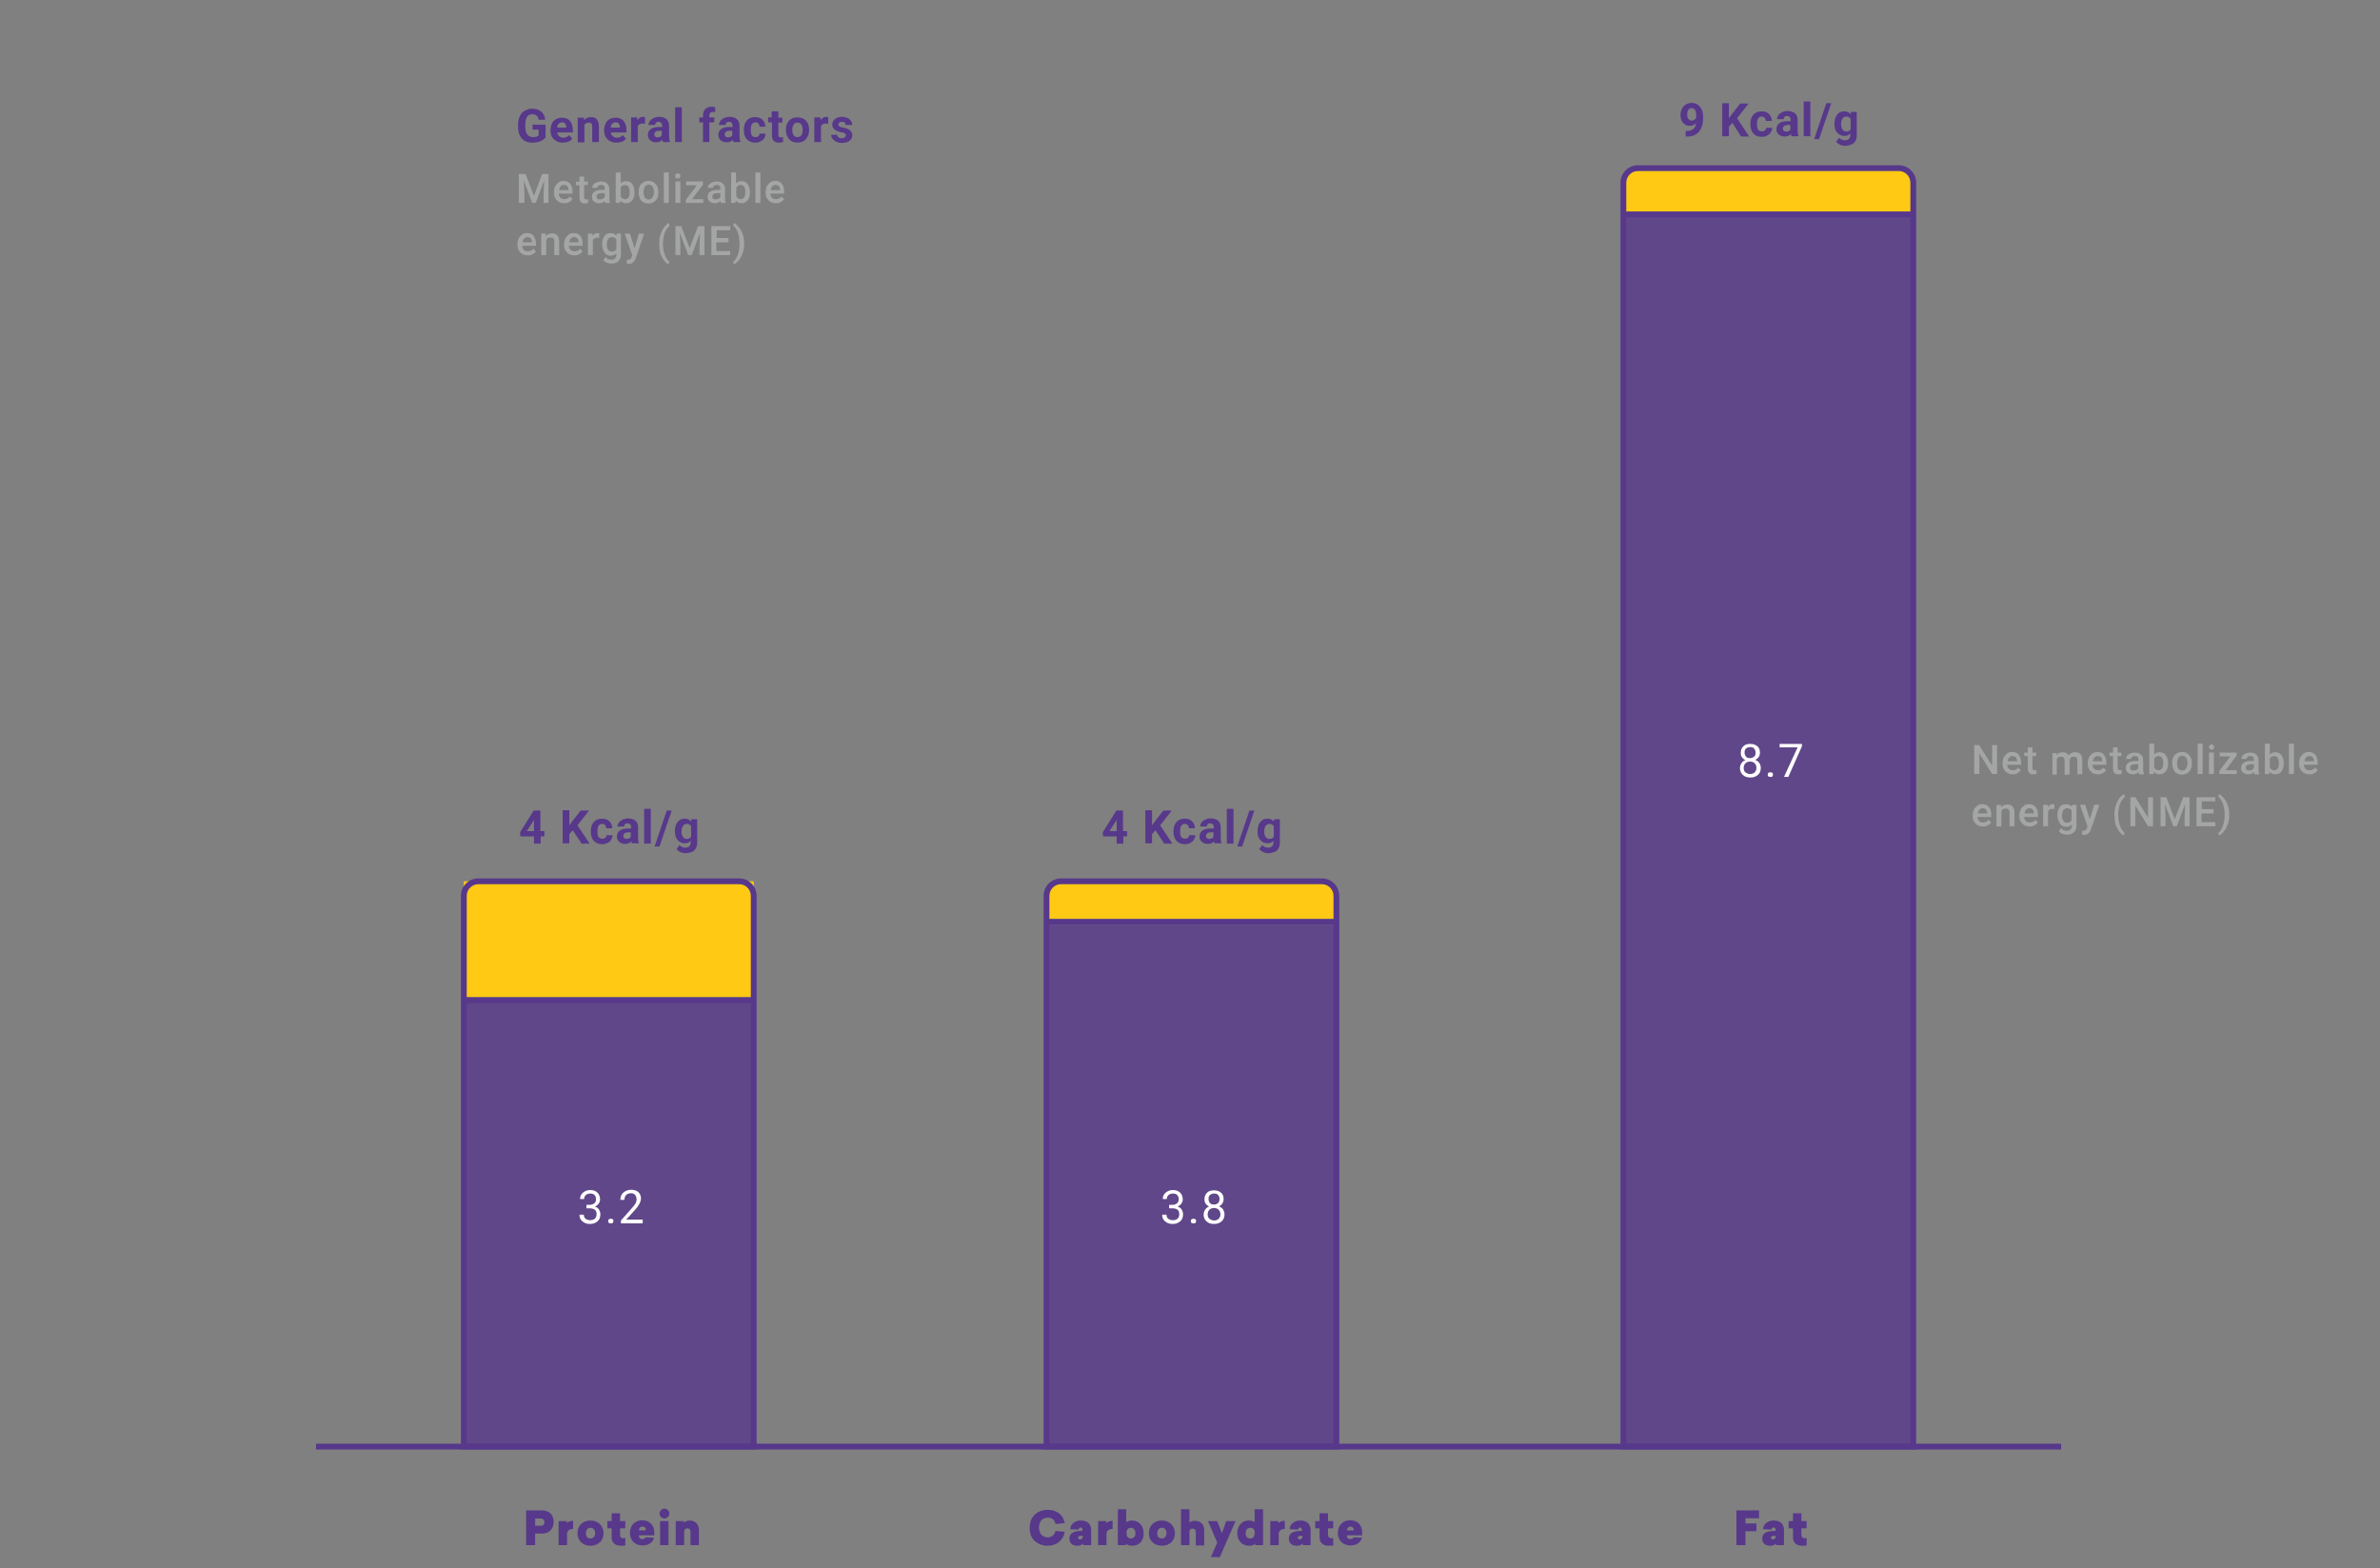 <?xml version="1.0" encoding="utf-8"?>
<!-- Generator: Adobe Illustrator 21.0.2, SVG Export Plug-In . SVG Version: 6.00 Build 0)  -->
<svg version="1.1" id="Layer_1" xmlns="http://www.w3.org/2000/svg" xmlns:xlink="http://www.w3.org/1999/xlink" x="0px" y="0px"
	 viewBox="0 0 821 541" style="enable-background:new 0 0 821 541;" xml:space="preserve">
<rect x="0" y="0" width="821" height="541" fill="#808080" stroke="none"/>
<style type="text/css">
	.st0{opacity:0.8;}
	.st1{fill:#57388B;}
	.st2{fill:#FFC914;}
	.st3{fill:#A4A5A5;}
	.st4{fill:#FFFFFF;}
</style>
<g id="Rectangle" class="st0">
	<rect x="160" y="344" class="st1" width="100" height="155"/>
</g>
<g id="Rectangle-Copy-3" class="st0">
	<rect x="361" y="319" class="st1" width="100" height="180"/>
</g>
<g id="Rectangle-Copy-2" class="st0">
	<rect x="560" y="73" class="st1" width="100" height="426"/>
</g>
<g id="Rectangle_1_">
	<rect x="160" y="304" class="st2" width="100" height="40"/>
</g>
<g id="Rectangle-Copy-5">
	<path class="st2" d="M361,309c0-2.8,2.2-5,5-5h90c2.8,0,5,2.2,5,5v8h-31h-69V309z"/>
</g>
<g id="path-1_1_">
	<path class="st1" d="M261,500H159V309c0-3.3,2.7-6,6-6h90c3.3,0,6,2.7,6,6V500z M161,498h98V309c0-2.2-1.8-4-4-4h-90
		c-2.2,0-4,1.8-4,4V498z"/>
</g>
<g id="path-3_1_">
	<path class="st1" d="M462,500H360V309c0-3.3,2.7-6,6-6h90c3.3,0,6,2.7,6,6V500z M362,498h98V309c0-2.2-1.8-4-4-4h-90
		c-2.2,0-4,1.8-4,4V498z"/>
</g>
<g id="Rectangle-Copy-6">
	<path class="st2" d="M565.1,58h89.9c2.8,0,5.1,2.3,5.1,5.1V73H560v-9.9C560,60.3,562.3,58,565.1,58z"/>
</g>
<g id="path-5_1_">
	<path class="st1" d="M661,500H559V63c0-3.3,2.7-6,6-6h90c3.3,0,6,2.7,6,6V500z M561,498h98V63c0-2.2-1.8-4-4-4h-90
		c-2.2,0-4,1.8-4,4V498z"/>
</g>
<g id="Line">
	<rect x="109" y="498" class="st1" width="602" height="2"/>
</g>
<g>
	<g>
		<path class="st1" d="M387.5,286.7h1.3v1.8h-1.3v2.5h-2.3v-2.5h-4.7l-0.1-1.4l4.7-7.5h2.3V286.7z M382.7,286.7h2.5v-4l-0.1,0.3
			L382.7,286.7z"/>
	</g>
	<g>
		<path class="st1" d="M398.6,286.4l-1.2,1.3v3.2h-2.3v-11.4h2.3v5.2l1-1.4l2.9-3.7h2.9l-4,5.1l4.2,6.3h-2.8L398.6,286.4z"/>
	</g>
	<g>
		<path class="st1" d="M408.8,289.3c0.4,0,0.8-0.1,1-0.3c0.3-0.2,0.4-0.5,0.4-0.9h2.1c0,0.6-0.2,1.1-0.5,1.6
			c-0.3,0.5-0.7,0.8-1.3,1.1c-0.5,0.3-1.1,0.4-1.8,0.4c-1.2,0-2.2-0.4-2.9-1.2c-0.7-0.8-1-1.8-1-3.2v-0.1c0-1.3,0.3-2.3,1-3.1
			c0.7-0.8,1.6-1.2,2.9-1.2c1.1,0,1.9,0.3,2.5,0.9c0.6,0.6,1,1.4,1,2.4h-2.1c0-0.4-0.1-0.8-0.4-1.1c-0.3-0.3-0.6-0.4-1-0.4
			c-0.5,0-0.9,0.2-1.2,0.6c-0.3,0.4-0.4,1-0.4,1.9v0.2c0,0.9,0.1,1.5,0.4,1.9S408.3,289.3,408.8,289.3z"/>
	</g>
	<g>
		<path class="st1" d="M419,291c-0.1-0.2-0.2-0.5-0.2-0.8c-0.5,0.6-1.3,0.9-2.1,0.9c-0.8,0-1.5-0.2-2.1-0.7s-0.8-1.1-0.8-1.8
			c0-0.9,0.3-1.6,1-2.1s1.6-0.7,2.9-0.7h1v-0.5c0-0.4-0.1-0.7-0.3-0.9s-0.5-0.4-0.9-0.4c-0.4,0-0.7,0.1-0.9,0.3s-0.3,0.4-0.3,0.8
			h-2.3c0-0.5,0.2-0.9,0.5-1.4s0.7-0.7,1.3-1s1.2-0.4,1.9-0.4c1,0,1.9,0.3,2.5,0.8s0.9,1.3,0.9,2.2v3.7c0,0.8,0.1,1.4,0.3,1.8v0.1
			H419z M417.1,289.4c0.3,0,0.6-0.1,0.9-0.2s0.5-0.3,0.6-0.6v-1.5h-0.8c-1.1,0-1.7,0.4-1.8,1.2l0,0.1c0,0.3,0.1,0.5,0.3,0.7
			S416.8,289.4,417.1,289.4z"/>
	</g>
	<g>
		<path class="st1" d="M425.5,291h-2.3v-12h2.3V291z"/>
	</g>
	<g>
		<path class="st1" d="M428.5,292h-1.7l4.2-12.4h1.7L428.5,292z"/>
	</g>
	<g>
		<path class="st1" d="M433.8,286.7c0-1.3,0.3-2.3,0.9-3.1s1.4-1.2,2.5-1.2c0.9,0,1.6,0.3,2.2,1l0.1-0.8h2v8.2
			c0,0.7-0.2,1.4-0.5,1.9s-0.8,1-1.4,1.2s-1.3,0.4-2.1,0.4c-0.6,0-1.2-0.1-1.8-0.4s-1-0.6-1.3-1l1-1.4c0.6,0.6,1.2,0.9,2,0.9
			c0.6,0,1.1-0.2,1.4-0.5s0.5-0.8,0.5-1.4v-0.5c-0.5,0.6-1.2,0.9-2.1,0.9c-1,0-1.8-0.4-2.5-1.2S433.8,288.1,433.8,286.7L433.8,286.7
			z M436.1,286.9c0,0.8,0.2,1.4,0.5,1.8s0.7,0.7,1.3,0.7c0.7,0,1.2-0.3,1.5-0.8V285c-0.3-0.5-0.8-0.8-1.5-0.8c-0.5,0-1,0.2-1.3,0.7
			C436.3,285.3,436.1,286,436.1,286.9z"/>
	</g>
</g>
<g>
	<g>
		<path class="st1" d="M585.1,42.5c-0.6,0.6-1.3,0.9-2.1,0.9c-1,0-1.8-0.3-2.4-1c-0.6-0.7-0.9-1.6-0.9-2.8c0-0.7,0.2-1.4,0.5-2.1
			c0.3-0.6,0.8-1.1,1.4-1.5c0.6-0.3,1.2-0.5,2-0.5c0.8,0,1.4,0.2,2,0.6c0.6,0.4,1,0.9,1.4,1.6c0.3,0.7,0.5,1.5,0.5,2.4v0.8
			c0,1.9-0.5,3.4-1.4,4.5c-0.9,1.1-2.3,1.7-4,1.7l-0.6,0v-1.9l0.5,0C583.9,45.1,584.9,44.2,585.1,42.5z M583.6,41.6
			c0.4,0,0.7-0.1,0.9-0.3c0.3-0.2,0.5-0.4,0.6-0.7v-0.9c0-0.8-0.1-1.4-0.4-1.8c-0.3-0.4-0.7-0.6-1.2-0.6c-0.5,0-0.8,0.2-1.1,0.6
			c-0.3,0.4-0.4,0.9-0.4,1.6c0,0.6,0.1,1.1,0.4,1.5C582.7,41.4,583.1,41.6,583.6,41.6z"/>
	</g>
	<g>
		<path class="st1" d="M597.6,42.4l-1.2,1.3V47h-2.3V35.6h2.3v5.2l1-1.4l2.9-3.7h2.9l-4,5.1l4.2,6.3h-2.8L597.6,42.4z"/>
	</g>
	<g>
		<path class="st1" d="M607.8,45.3c0.4,0,0.8-0.1,1-0.3c0.3-0.2,0.4-0.5,0.4-0.9h2.1c0,0.6-0.2,1.1-0.5,1.6
			c-0.3,0.5-0.7,0.8-1.3,1.1c-0.5,0.3-1.1,0.4-1.8,0.4c-1.2,0-2.2-0.4-2.9-1.2c-0.7-0.8-1-1.8-1-3.2v-0.1c0-1.3,0.3-2.3,1-3.1
			c0.7-0.8,1.6-1.2,2.9-1.2c1.1,0,1.9,0.3,2.5,0.9c0.6,0.6,1,1.4,1,2.4h-2.1c0-0.4-0.1-0.8-0.4-1.1c-0.3-0.3-0.6-0.4-1-0.4
			c-0.5,0-0.9,0.2-1.2,0.6c-0.3,0.4-0.4,1-0.4,1.9v0.2c0,0.9,0.1,1.5,0.4,1.9S607.3,45.3,607.8,45.3z"/>
	</g>
	<g>
		<path class="st1" d="M618,47c-0.1-0.2-0.2-0.5-0.2-0.8c-0.5,0.6-1.3,0.9-2.1,0.9c-0.8,0-1.5-0.2-2.1-0.7s-0.8-1.1-0.8-1.8
			c0-0.9,0.3-1.6,1-2.1s1.6-0.7,2.9-0.7h1v-0.5c0-0.4-0.1-0.7-0.3-0.9s-0.5-0.4-0.9-0.4c-0.4,0-0.7,0.1-0.9,0.3s-0.3,0.4-0.3,0.8
			h-2.3c0-0.5,0.2-0.9,0.5-1.4s0.7-0.7,1.3-1s1.2-0.4,1.9-0.4c1,0,1.9,0.3,2.5,0.8s0.9,1.3,0.9,2.2V45c0,0.8,0.1,1.4,0.3,1.8V47H618
			z M616.1,45.4c0.3,0,0.6-0.1,0.9-0.2s0.5-0.3,0.6-0.6v-1.5h-0.8c-1.1,0-1.7,0.4-1.8,1.2l0,0.1c0,0.3,0.1,0.5,0.3,0.7
			S615.8,45.4,616.1,45.4z"/>
	</g>
	<g>
		<path class="st1" d="M624.5,47h-2.3V35h2.3V47z"/>
	</g>
	<g>
		<path class="st1" d="M627.5,48h-1.7l4.2-12.4h1.7L627.5,48z"/>
	</g>
	<g>
		<path class="st1" d="M632.8,42.7c0-1.3,0.3-2.3,0.9-3.1s1.4-1.2,2.5-1.2c0.9,0,1.6,0.3,2.2,1l0.1-0.8h2v8.2c0,0.7-0.2,1.4-0.5,1.9
			s-0.8,1-1.4,1.2s-1.3,0.4-2.1,0.4c-0.6,0-1.2-0.1-1.8-0.4s-1-0.6-1.3-1l1-1.4c0.6,0.6,1.2,0.9,2,0.9c0.6,0,1.1-0.2,1.4-0.5
			s0.5-0.8,0.5-1.4v-0.5c-0.5,0.6-1.2,0.9-2.1,0.9c-1,0-1.8-0.4-2.5-1.2S632.8,44.1,632.8,42.7L632.8,42.7z M635.1,42.9
			c0,0.8,0.2,1.4,0.5,1.8s0.7,0.7,1.3,0.7c0.7,0,1.2-0.3,1.5-0.8V41c-0.3-0.5-0.8-0.8-1.5-0.8c-0.5,0-1,0.2-1.3,0.7
			C635.3,41.3,635.1,42,635.1,42.9z"/>
	</g>
</g>
<g>
	<g>
		<path class="st1" d="M188,47.6c-0.4,0.5-1,0.9-1.8,1.2c-0.8,0.3-1.6,0.4-2.6,0.4c-1,0-1.8-0.2-2.6-0.6s-1.3-1.1-1.7-1.9
			c-0.4-0.8-0.6-1.8-0.6-2.9V43c0-1.1,0.2-2.1,0.6-2.9s0.9-1.5,1.7-1.9c0.7-0.4,1.6-0.7,2.5-0.7c1.3,0,2.4,0.3,3.2,1
			c0.8,0.6,1.2,1.6,1.4,2.8h-2.3c-0.1-0.7-0.3-1.1-0.7-1.4c-0.4-0.3-0.8-0.5-1.5-0.5c-0.8,0-1.4,0.3-1.8,0.9
			c-0.4,0.6-0.6,1.5-0.6,2.7v0.7c0,1.2,0.2,2.1,0.7,2.7s1.1,0.9,2,0.9c0.9,0,1.5-0.2,1.9-0.6v-2h-2.1V43h4.5V47.6z"/>
	</g>
	<g>
		<path class="st1" d="M194.1,49.2c-1.2,0-2.2-0.4-3-1.1c-0.8-0.8-1.2-1.8-1.2-3v-0.2c0-0.8,0.2-1.6,0.5-2.3s0.8-1.2,1.4-1.5
			s1.3-0.5,2.1-0.5c1.2,0,2.1,0.4,2.7,1.1s1,1.8,1,3.1v0.9h-5.4c0.1,0.6,0.3,1,0.7,1.3s0.8,0.5,1.4,0.5c0.9,0,1.5-0.3,2-0.9l1.1,1.2
			c-0.3,0.5-0.8,0.9-1.4,1.1S194.8,49.2,194.1,49.2z M193.8,42.2c-0.4,0-0.8,0.2-1.1,0.5c-0.3,0.3-0.5,0.7-0.5,1.3h3.1v-0.2
			c0-0.5-0.1-0.9-0.4-1.2C194.7,42.3,194.3,42.2,193.8,42.2z"/>
	</g>
	<g>
		<path class="st1" d="M201.4,40.5l0.1,1c0.6-0.8,1.4-1.1,2.4-1.1c0.9,0,1.6,0.3,2,0.8s0.7,1.3,0.7,2.4V49h-2.3v-5.4
			c0-0.5-0.1-0.8-0.3-1c-0.2-0.2-0.6-0.3-1-0.3c-0.6,0-1.1,0.3-1.4,0.8v6h-2.3v-8.5H201.4z"/>
	</g>
	<g>
		<path class="st1" d="M212.6,49.2c-1.2,0-2.2-0.4-3-1.1c-0.8-0.8-1.2-1.8-1.2-3v-0.2c0-0.8,0.2-1.6,0.5-2.3s0.8-1.2,1.4-1.5
			s1.3-0.5,2.1-0.5c1.2,0,2.1,0.4,2.7,1.1s1,1.8,1,3.1v0.9h-5.4c0.1,0.6,0.3,1,0.7,1.3s0.8,0.5,1.4,0.5c0.9,0,1.5-0.3,2-0.9l1.1,1.2
			c-0.3,0.5-0.8,0.9-1.4,1.1S213.3,49.2,212.6,49.2z M212.3,42.2c-0.4,0-0.8,0.2-1.1,0.5c-0.3,0.3-0.5,0.7-0.5,1.3h3.1v-0.2
			c0-0.5-0.1-0.9-0.4-1.2C213.2,42.3,212.8,42.2,212.3,42.2z"/>
	</g>
	<g>
		<path class="st1" d="M222.5,42.7c-0.3,0-0.6-0.1-0.8-0.1c-0.9,0-1.4,0.3-1.7,0.9V49h-2.3v-8.5h2.1l0.1,1c0.5-0.8,1.1-1.2,1.9-1.2
			c0.2,0,0.5,0,0.7,0.1L222.5,42.7z"/>
	</g>
	<g>
		<path class="st1" d="M228.7,49c-0.1-0.2-0.2-0.5-0.2-0.8c-0.5,0.6-1.3,0.9-2.1,0.9c-0.8,0-1.5-0.2-2.1-0.7
			c-0.5-0.5-0.8-1.1-0.8-1.8c0-0.9,0.3-1.6,1-2.1s1.6-0.7,2.9-0.7h1v-0.5c0-0.4-0.1-0.7-0.3-0.9c-0.2-0.2-0.5-0.4-0.9-0.4
			c-0.4,0-0.7,0.1-0.9,0.3c-0.2,0.2-0.3,0.4-0.3,0.8h-2.3c0-0.5,0.2-0.9,0.5-1.4c0.3-0.4,0.7-0.7,1.3-1c0.6-0.2,1.2-0.4,1.9-0.4
			c1,0,1.9,0.3,2.5,0.8c0.6,0.5,0.9,1.3,0.9,2.2V47c0,0.8,0.1,1.4,0.3,1.8V49H228.7z M226.8,47.4c0.3,0,0.6-0.1,0.9-0.2
			s0.5-0.3,0.6-0.6v-1.5h-0.8c-1.1,0-1.7,0.4-1.8,1.2l0,0.1c0,0.3,0.1,0.5,0.3,0.7C226.2,47.3,226.5,47.4,226.8,47.4z"/>
	</g>
	<g>
		<path class="st1" d="M235.2,49h-2.3V37h2.3V49z"/>
	</g>
	<g>
		<path class="st1" d="M242.5,49v-6.8h-1.3v-1.7h1.3v-0.7c0-0.9,0.3-1.7,0.8-2.2c0.5-0.5,1.3-0.8,2.3-0.8c0.3,0,0.7,0.1,1.1,0.2
			l0,1.7c-0.2,0-0.4-0.1-0.7-0.1c-0.8,0-1.3,0.4-1.3,1.2v0.7h1.7v1.7h-1.7V49H242.5z"/>
	</g>
	<g>
		<path class="st1" d="M253,49c-0.1-0.2-0.2-0.5-0.2-0.8c-0.5,0.6-1.3,0.9-2.1,0.9c-0.8,0-1.5-0.2-2.1-0.7c-0.5-0.5-0.8-1.1-0.8-1.8
			c0-0.9,0.3-1.6,1-2.1s1.6-0.7,2.9-0.7h1v-0.5c0-0.4-0.1-0.7-0.3-0.9c-0.2-0.2-0.5-0.4-0.9-0.4c-0.4,0-0.7,0.1-0.9,0.3
			c-0.2,0.2-0.3,0.4-0.3,0.8h-2.3c0-0.5,0.2-0.9,0.5-1.4c0.3-0.4,0.7-0.7,1.3-1c0.6-0.2,1.2-0.4,1.9-0.4c1,0,1.9,0.3,2.5,0.8
			c0.6,0.5,0.9,1.3,0.9,2.2V47c0,0.8,0.1,1.4,0.3,1.8V49H253z M251.1,47.4c0.3,0,0.6-0.1,0.9-0.2s0.5-0.3,0.6-0.6v-1.5h-0.8
			c-1.1,0-1.7,0.4-1.8,1.2l0,0.1c0,0.3,0.1,0.5,0.3,0.7C250.5,47.3,250.7,47.4,251.1,47.4z"/>
	</g>
	<g>
		<path class="st1" d="M260.6,47.3c0.4,0,0.8-0.1,1-0.3c0.3-0.2,0.4-0.5,0.4-0.9h2.1c0,0.6-0.2,1.1-0.5,1.6
			c-0.3,0.5-0.7,0.8-1.3,1.1c-0.5,0.3-1.1,0.4-1.8,0.4c-1.2,0-2.2-0.4-2.9-1.2c-0.7-0.8-1-1.8-1-3.2v-0.1c0-1.3,0.3-2.3,1-3.1
			c0.7-0.8,1.6-1.2,2.9-1.2c1.1,0,1.9,0.3,2.5,0.9c0.6,0.6,1,1.4,1,2.4H262c0-0.4-0.1-0.8-0.4-1.1c-0.3-0.3-0.6-0.4-1-0.4
			c-0.5,0-0.9,0.2-1.2,0.6c-0.3,0.4-0.4,1-0.4,1.9v0.2c0,0.9,0.1,1.5,0.4,1.9S260,47.3,260.6,47.3z"/>
	</g>
	<g>
		<path class="st1" d="M268.5,38.5v2.1h1.4v1.7h-1.4v4.2c0,0.3,0.1,0.5,0.2,0.7c0.1,0.1,0.3,0.2,0.7,0.2c0.2,0,0.5,0,0.7-0.1V49
			c-0.4,0.1-0.9,0.2-1.4,0.2c-1.6,0-2.4-0.8-2.4-2.4v-4.6H265v-1.7h1.2v-2.1H268.5z"/>
	</g>
	<g>
		<path class="st1" d="M271.1,44.7c0-0.8,0.2-1.6,0.5-2.2c0.3-0.7,0.8-1.2,1.4-1.5c0.6-0.4,1.3-0.5,2.1-0.5c1.1,0,2.1,0.3,2.8,1
			c0.7,0.7,1.1,1.6,1.2,2.8l0,0.6c0,1.3-0.4,2.3-1.1,3.1c-0.7,0.8-1.7,1.2-2.9,1.2s-2.2-0.4-2.9-1.2s-1.1-1.8-1.1-3.2V44.7z
			 M273.3,44.9c0,0.8,0.2,1.4,0.5,1.8c0.3,0.4,0.7,0.6,1.3,0.6c0.5,0,1-0.2,1.3-0.6c0.3-0.4,0.5-1.1,0.5-2c0-0.8-0.2-1.4-0.5-1.8
			c-0.3-0.4-0.7-0.6-1.3-0.6c-0.6,0-1,0.2-1.3,0.6C273.5,43.3,273.3,44,273.3,44.9z"/>
	</g>
	<g>
		<path class="st1" d="M285.7,42.7c-0.3,0-0.6-0.1-0.8-0.1c-0.9,0-1.4,0.3-1.7,0.9V49h-2.3v-8.5h2.1l0.1,1c0.5-0.8,1.1-1.2,1.9-1.2
			c0.2,0,0.5,0,0.7,0.1L285.7,42.7z"/>
	</g>
	<g>
		<path class="st1" d="M291.8,46.7c0-0.3-0.1-0.5-0.4-0.7s-0.7-0.3-1.3-0.4c-2-0.4-3-1.3-3-2.6c0-0.8,0.3-1.4,0.9-1.9
			c0.6-0.5,1.4-0.8,2.4-0.8c1.1,0,1.9,0.3,2.6,0.8c0.6,0.5,1,1.2,1,2h-2.3c0-0.3-0.1-0.6-0.3-0.8c-0.2-0.2-0.5-0.3-1-0.3
			c-0.4,0-0.7,0.1-0.9,0.3c-0.2,0.2-0.3,0.4-0.3,0.7c0,0.2,0.1,0.5,0.4,0.6c0.2,0.2,0.6,0.3,1.2,0.4s1,0.2,1.4,0.4
			c1.2,0.4,1.8,1.2,1.8,2.3c0,0.8-0.3,1.4-1,1.9c-0.7,0.5-1.5,0.7-2.6,0.7c-0.7,0-1.3-0.1-1.9-0.4c-0.5-0.3-1-0.6-1.3-1
			s-0.5-0.9-0.5-1.4h2.1c0,0.4,0.2,0.7,0.4,0.9c0.3,0.2,0.6,0.3,1.1,0.3c0.4,0,0.8-0.1,1-0.2C291.7,47.1,291.8,46.9,291.8,46.7z"/>
	</g>
</g>
<g>
	<g>
		<path class="st3" d="M181.3,60l2.9,7.6L187,60h2.2v10h-1.7v-3.3l0.2-4.4l-2.9,7.7h-1.2l-2.9-7.7l0.2,4.4V70H179V60H181.3z"/>
	</g>
	<g>
		<path class="st3" d="M194.7,70.1c-1.1,0-1.9-0.3-2.6-1c-0.7-0.7-1-1.5-1-2.6v-0.2c0-0.7,0.1-1.4,0.4-2c0.3-0.6,0.7-1,1.2-1.4
			s1.1-0.5,1.7-0.5c1,0,1.8,0.3,2.3,1s0.8,1.6,0.8,2.7v0.7h-4.8c0.1,0.6,0.3,1.1,0.6,1.4s0.8,0.5,1.4,0.5c0.8,0,1.4-0.3,1.9-0.9
			l0.9,0.9c-0.3,0.4-0.7,0.8-1.2,1C195.9,70,195.4,70.1,194.7,70.1z M194.5,63.8c-0.5,0-0.8,0.2-1.1,0.5s-0.5,0.8-0.5,1.3h3.2v-0.1
			c0-0.6-0.2-1-0.4-1.3C195.4,63.9,195,63.8,194.5,63.8z"/>
	</g>
	<g>
		<path class="st3" d="M201.5,60.8v1.8h1.3v1.2h-1.3V68c0,0.3,0.1,0.5,0.2,0.6c0.1,0.1,0.3,0.2,0.6,0.2c0.2,0,0.4,0,0.6-0.1V70
			c-0.4,0.1-0.7,0.2-1.1,0.2c-1.3,0-1.9-0.7-1.9-2.1v-4.2h-1.2v-1.2h1.2v-1.8H201.5z"/>
	</g>
	<g>
		<path class="st3" d="M208.8,70c-0.1-0.1-0.1-0.4-0.2-0.7c-0.5,0.6-1.2,0.8-1.9,0.8c-0.7,0-1.3-0.2-1.8-0.6s-0.7-0.9-0.7-1.6
			c0-0.8,0.3-1.4,0.9-1.8c0.6-0.4,1.4-0.6,2.5-0.6h1V65c0-0.4-0.1-0.7-0.3-0.9c-0.2-0.2-0.5-0.3-1-0.3c-0.4,0-0.7,0.1-0.9,0.3
			c-0.2,0.2-0.4,0.4-0.4,0.7h-1.7c0-0.4,0.1-0.8,0.4-1.1c0.3-0.4,0.6-0.6,1.1-0.8s1-0.3,1.5-0.3c0.9,0,1.6,0.2,2.1,0.7
			c0.5,0.4,0.8,1,0.8,1.8v3.3c0,0.7,0.1,1.2,0.3,1.6V70H208.8z M207,68.8c0.3,0,0.6-0.1,0.9-0.2s0.5-0.4,0.7-0.6v-1.4h-0.9
			c-0.6,0-1.1,0.1-1.4,0.3s-0.5,0.5-0.5,0.9c0,0.3,0.1,0.6,0.3,0.8C206.4,68.7,206.6,68.8,207,68.8z"/>
	</g>
	<g>
		<path class="st3" d="M218.9,66.4c0,1.1-0.3,2.1-0.8,2.7s-1.2,1-2.1,1c-0.9,0-1.5-0.3-2-0.9l-0.1,0.8h-1.5V59.5h1.7v3.8
			c0.5-0.6,1.1-0.8,1.9-0.8c0.9,0,1.6,0.3,2.1,1S218.9,65.1,218.9,66.4L218.9,66.4z M217.2,66.2c0-0.8-0.1-1.4-0.4-1.8
			s-0.7-0.6-1.2-0.6c-0.7,0-1.2,0.3-1.5,0.9v3c0.3,0.6,0.8,1,1.5,1c0.5,0,0.9-0.2,1.2-0.6s0.4-1,0.4-1.8V66.2z"/>
	</g>
	<g>
		<path class="st3" d="M220.3,66.2c0-0.7,0.1-1.4,0.4-2c0.3-0.6,0.7-1,1.2-1.3c0.5-0.3,1.1-0.5,1.8-0.5c1,0,1.8,0.3,2.4,1
			s1,1.5,1,2.6l0,0.4c0,0.7-0.1,1.4-0.4,2s-0.7,1-1.2,1.3s-1.1,0.5-1.8,0.5c-1,0-1.9-0.3-2.5-1C220.6,68.4,220.3,67.5,220.3,66.2
			L220.3,66.2z M222,66.4c0,0.8,0.2,1.4,0.5,1.8c0.3,0.4,0.8,0.6,1.3,0.6s1-0.2,1.3-0.7s0.5-1.1,0.5-1.9c0-0.7-0.2-1.3-0.5-1.8
			s-0.8-0.7-1.3-0.7c-0.5,0-1,0.2-1.3,0.6C222.1,64.9,222,65.5,222,66.4z"/>
	</g>
	<g>
		<path class="st3" d="M230.7,70h-1.7V59.5h1.7V70z"/>
	</g>
	<g>
		<path class="st3" d="M232.9,60.7c0-0.3,0.1-0.5,0.2-0.6s0.4-0.3,0.7-0.3s0.5,0.1,0.7,0.3s0.2,0.4,0.2,0.6c0,0.3-0.1,0.5-0.2,0.6
			c-0.2,0.2-0.4,0.3-0.7,0.3s-0.5-0.1-0.7-0.3C233,61.1,232.9,60.9,232.9,60.7z M234.7,70H233v-7.4h1.7V70z"/>
	</g>
	<g>
		<path class="st3" d="M238.7,68.7h3.9V70h-6v-1.1l3.8-5h-3.7v-1.3h5.8v1.1L238.7,68.7z"/>
	</g>
	<g>
		<path class="st3" d="M248.7,70c-0.1-0.1-0.1-0.4-0.2-0.7c-0.5,0.6-1.2,0.8-1.9,0.8c-0.7,0-1.3-0.2-1.8-0.6s-0.7-0.9-0.7-1.6
			c0-0.8,0.3-1.4,0.9-1.8c0.6-0.4,1.4-0.6,2.5-0.6h1V65c0-0.4-0.1-0.7-0.3-0.9c-0.2-0.2-0.5-0.3-1-0.3c-0.4,0-0.7,0.1-0.9,0.3
			c-0.2,0.2-0.4,0.4-0.4,0.7h-1.7c0-0.4,0.1-0.8,0.4-1.1c0.3-0.4,0.6-0.6,1.1-0.8s1-0.3,1.5-0.3c0.9,0,1.6,0.2,2.1,0.7
			c0.5,0.4,0.8,1,0.8,1.8v3.3c0,0.7,0.1,1.2,0.3,1.6V70H248.7z M246.9,68.8c0.3,0,0.6-0.1,0.9-0.2s0.5-0.4,0.7-0.6v-1.4h-0.9
			c-0.6,0-1.1,0.1-1.4,0.3s-0.5,0.5-0.5,0.9c0,0.3,0.1,0.6,0.3,0.8C246.3,68.7,246.5,68.8,246.9,68.8z"/>
	</g>
	<g>
		<path class="st3" d="M258.7,66.4c0,1.1-0.3,2.1-0.8,2.7s-1.2,1-2.1,1c-0.9,0-1.5-0.3-2-0.9l-0.1,0.8h-1.5V59.5h1.7v3.8
			c0.5-0.6,1.1-0.8,1.9-0.8c0.9,0,1.6,0.3,2.1,1S258.7,65.1,258.7,66.4L258.7,66.4z M257.1,66.2c0-0.8-0.1-1.4-0.4-1.8
			s-0.7-0.6-1.2-0.6c-0.7,0-1.2,0.3-1.5,0.9v3c0.3,0.6,0.8,1,1.5,1c0.5,0,0.9-0.2,1.2-0.6s0.4-1,0.4-1.8V66.2z"/>
	</g>
	<g>
		<path class="st3" d="M262.3,70h-1.7V59.5h1.7V70z"/>
	</g>
	<g>
		<path class="st3" d="M267.7,70.1c-1.1,0-1.9-0.3-2.6-1c-0.7-0.7-1-1.5-1-2.6v-0.2c0-0.7,0.1-1.4,0.4-2c0.3-0.6,0.7-1,1.2-1.4
			s1.1-0.5,1.7-0.5c1,0,1.8,0.3,2.3,1s0.8,1.6,0.8,2.7v0.7h-4.8c0.1,0.6,0.3,1.1,0.6,1.4s0.8,0.5,1.4,0.5c0.8,0,1.4-0.3,1.9-0.9
			l0.9,0.9c-0.3,0.4-0.7,0.8-1.2,1C268.9,70,268.3,70.1,267.7,70.1z M267.5,63.8c-0.5,0-0.8,0.2-1.1,0.5s-0.5,0.8-0.5,1.3h3.2v-0.1
			c0-0.6-0.2-1-0.4-1.3C268.3,63.9,268,63.8,267.5,63.8z"/>
	</g>
	<g>
		<path class="st3" d="M182.1,88.1c-1.1,0-1.9-0.3-2.6-1c-0.7-0.7-1-1.5-1-2.6v-0.2c0-0.7,0.1-1.4,0.4-2c0.3-0.6,0.7-1,1.2-1.4
			s1.1-0.5,1.7-0.5c1,0,1.8,0.3,2.3,1s0.8,1.6,0.8,2.7v0.7h-4.8c0.1,0.6,0.3,1.1,0.6,1.4s0.8,0.5,1.4,0.5c0.8,0,1.4-0.3,1.9-0.9
			l0.9,0.9c-0.3,0.4-0.7,0.8-1.2,1C183.3,88,182.7,88.1,182.1,88.1z M181.9,81.8c-0.5,0-0.8,0.2-1.1,0.5s-0.5,0.8-0.5,1.3h3.2v-0.1
			c0-0.6-0.2-1-0.4-1.3C182.7,81.9,182.4,81.8,181.9,81.8z"/>
	</g>
	<g>
		<path class="st3" d="M188.3,80.6l0,0.9c0.5-0.7,1.3-1,2.2-1c1.5,0,2.3,0.9,2.4,2.6V88h-1.7v-4.8c0-0.5-0.1-0.8-0.3-1
			c-0.2-0.2-0.5-0.3-1-0.3c-0.7,0-1.2,0.3-1.5,0.9V88h-1.7v-7.4H188.3z"/>
	</g>
	<g>
		<path class="st3" d="M198.2,88.1c-1.1,0-1.9-0.3-2.6-1c-0.7-0.7-1-1.5-1-2.6v-0.2c0-0.7,0.1-1.4,0.4-2c0.3-0.6,0.7-1,1.2-1.4
			s1.1-0.5,1.7-0.5c1,0,1.8,0.3,2.3,1s0.8,1.6,0.8,2.7v0.7h-4.8c0.1,0.6,0.3,1.1,0.6,1.4s0.8,0.5,1.4,0.5c0.8,0,1.4-0.3,1.9-0.9
			l0.9,0.9c-0.3,0.4-0.7,0.8-1.2,1C199.3,88,198.8,88.1,198.2,88.1z M198,81.8c-0.5,0-0.8,0.2-1.1,0.5s-0.5,0.8-0.5,1.3h3.2v-0.1
			c0-0.6-0.2-1-0.4-1.3C198.8,81.9,198.4,81.8,198,81.8z"/>
	</g>
	<g>
		<path class="st3" d="M206.7,82.1c-0.2,0-0.4-0.1-0.7-0.1c-0.8,0-1.3,0.3-1.5,0.9V88h-1.7v-7.4h1.6l0,0.8c0.4-0.6,1-1,1.7-1
			c0.2,0,0.4,0,0.6,0.1L206.7,82.1z"/>
	</g>
	<g>
		<path class="st3" d="M207.7,84.2c0-1.1,0.3-2.1,0.8-2.8c0.5-0.7,1.3-1,2.1-1c0.8,0,1.5,0.3,2,0.9l0.1-0.7h1.5v7.2
			c0,1-0.3,1.7-0.9,2.3s-1.4,0.8-2.4,0.8c-0.5,0-1.1-0.1-1.6-0.3c-0.5-0.2-0.9-0.5-1.2-0.9l0.8-1c0.5,0.6,1.1,0.9,1.9,0.9
			c0.6,0,1-0.1,1.3-0.4c0.3-0.3,0.5-0.7,0.5-1.3v-0.5c-0.5,0.5-1.1,0.8-1.9,0.8c-0.9,0-1.6-0.3-2.1-1S207.7,85.5,207.7,84.2z
			 M209.3,84.4c0,0.7,0.2,1.3,0.5,1.8c0.3,0.4,0.7,0.6,1.3,0.6c0.7,0,1.2-0.3,1.5-0.9v-3.3c-0.3-0.6-0.8-0.8-1.5-0.8
			c-0.5,0-1,0.2-1.3,0.6S209.3,83.5,209.3,84.4z"/>
	</g>
	<g>
		<path class="st3" d="M218.9,85.6l1.5-5h1.8l-2.9,8.5c-0.5,1.2-1.2,1.9-2.3,1.9c-0.2,0-0.5,0-0.8-0.1v-1.3l0.3,0
			c0.4,0,0.7-0.1,0.9-0.2c0.2-0.2,0.4-0.4,0.5-0.8l0.2-0.6l-2.6-7.4h1.8L218.9,85.6z"/>
	</g>
	<g>
		<path class="st3" d="M227.4,84c0-1.1,0.1-2.1,0.4-3c0.3-0.9,0.7-1.8,1.2-2.5c0.5-0.7,1.1-1.3,1.7-1.6l0.3,1
			c-0.6,0.5-1.2,1.2-1.6,2.2c-0.4,1-0.6,2.1-0.7,3.4l0,0.6c0,1.4,0.2,2.6,0.6,3.7c0.4,1.1,0.9,1.9,1.6,2.5l-0.3,0.9
			c-0.6-0.3-1.2-0.8-1.7-1.6c-0.5-0.8-1-1.6-1.2-2.5C227.5,86.1,227.4,85.1,227.4,84z"/>
	</g>
	<g>
		<path class="st3" d="M235,78l2.9,7.6l2.9-7.6h2.2v10h-1.7v-3.3l0.2-4.4l-2.9,7.7h-1.2l-2.9-7.7l0.2,4.4V88h-1.7V78H235z"/>
	</g>
	<g>
		<path class="st3" d="M251.2,83.6h-4.1v3h4.8V88h-6.5V78h6.5v1.4h-4.7v2.7h4.1V83.6z"/>
	</g>
	<g>
		<path class="st3" d="M256.7,84.1c0,1-0.1,2-0.4,2.9c-0.3,0.9-0.7,1.8-1.3,2.6c-0.6,0.8-1.2,1.3-1.8,1.6l-0.3-0.9
			c0.7-0.5,1.2-1.3,1.6-2.4c0.4-1.1,0.6-2.3,0.6-3.7v-0.2c0-1.3-0.2-2.4-0.5-3.5c-0.3-1-0.8-1.9-1.5-2.5l-0.2-0.2l0.3-0.9
			c0.6,0.3,1.1,0.8,1.7,1.5s1,1.5,1.3,2.4c0.3,0.9,0.5,1.8,0.5,2.8L256.7,84.1z"/>
	</g>
</g>
<g>
	<path class="st4" d="M202.3,415.6h1.1c0.7,0,1.2-0.2,1.6-0.5s0.6-0.8,0.6-1.4c0-1.3-0.7-2-2-2c-0.6,0-1.1,0.2-1.5,0.5
		c-0.4,0.4-0.6,0.8-0.6,1.4h-1.4c0-0.9,0.3-1.6,1-2.2c0.7-0.6,1.5-0.9,2.5-0.9c1.1,0,1.9,0.3,2.5,0.9s0.9,1.4,0.9,2.4
		c0,0.5-0.2,1-0.5,1.4s-0.8,0.8-1.3,1c0.6,0.2,1.1,0.5,1.4,1c0.3,0.5,0.5,1,0.5,1.7c0,1-0.3,1.8-1,2.4c-0.7,0.6-1.5,0.9-2.6,0.9
		c-1.1,0-1.9-0.3-2.6-0.9c-0.7-0.6-1-1.3-1-2.3h1.5c0,0.6,0.2,1.1,0.6,1.4s0.9,0.5,1.6,0.5c0.7,0,1.2-0.2,1.6-0.5
		c0.4-0.4,0.6-0.9,0.6-1.6c0-0.7-0.2-1.2-0.6-1.5s-1-0.5-1.8-0.5h-1.1V415.6z"/>
</g>
<g>
	<path class="st4" d="M209.8,421.2c0-0.2,0.1-0.5,0.2-0.6s0.4-0.2,0.7-0.2s0.5,0.1,0.7,0.2c0.2,0.2,0.2,0.4,0.2,0.6
		c0,0.2-0.1,0.4-0.2,0.6c-0.2,0.2-0.4,0.2-0.7,0.2s-0.5-0.1-0.7-0.2S209.8,421.5,209.8,421.2z"/>
</g>
<g>
	<path class="st4" d="M221.7,422h-7.5v-1l3.9-4.4c0.6-0.7,1-1.2,1.2-1.6c0.2-0.4,0.3-0.8,0.3-1.3c0-0.6-0.2-1.1-0.5-1.5
		s-0.8-0.6-1.4-0.6c-0.7,0-1.3,0.2-1.7,0.6s-0.6,1-0.6,1.7H214c0-1,0.3-1.9,1-2.5c0.7-0.6,1.6-1,2.7-1c1.1,0,1.9,0.3,2.5,0.8
		c0.6,0.6,0.9,1.3,0.9,2.2c0,1.1-0.7,2.5-2.1,4l-3,3.3h5.7V422z"/>
</g>
<g>
	<path class="st4" d="M403.3,415.6h1.1c0.7,0,1.2-0.2,1.6-0.5s0.6-0.8,0.6-1.4c0-1.3-0.7-2-2-2c-0.6,0-1.1,0.2-1.5,0.5
		c-0.4,0.4-0.6,0.8-0.6,1.4h-1.4c0-0.9,0.3-1.6,1-2.2c0.7-0.6,1.5-0.9,2.5-0.9c1.1,0,1.9,0.3,2.5,0.9s0.9,1.4,0.9,2.4
		c0,0.5-0.2,1-0.5,1.4s-0.8,0.8-1.3,1c0.6,0.2,1.1,0.5,1.4,1c0.3,0.5,0.5,1,0.5,1.7c0,1-0.3,1.8-1,2.4c-0.7,0.6-1.5,0.9-2.6,0.9
		c-1.1,0-1.9-0.3-2.6-0.9c-0.7-0.6-1-1.3-1-2.3h1.5c0,0.6,0.2,1.1,0.6,1.4s0.9,0.5,1.6,0.5c0.7,0,1.2-0.2,1.6-0.5
		c0.4-0.4,0.6-0.9,0.6-1.6c0-0.7-0.2-1.2-0.6-1.5s-1-0.5-1.8-0.5h-1.1V415.6z"/>
</g>
<g>
	<path class="st4" d="M410.8,421.2c0-0.2,0.1-0.5,0.2-0.6s0.4-0.2,0.7-0.2s0.5,0.1,0.7,0.2c0.2,0.2,0.2,0.4,0.2,0.6
		c0,0.2-0.1,0.4-0.2,0.6c-0.2,0.2-0.4,0.2-0.7,0.2s-0.5-0.1-0.7-0.2S410.8,421.5,410.8,421.2z"/>
</g>
<g>
	<path class="st4" d="M422.1,413.6c0,0.6-0.2,1.1-0.4,1.5c-0.3,0.4-0.7,0.8-1.2,1c0.6,0.3,1.1,0.6,1.4,1.1c0.3,0.5,0.5,1,0.5,1.7
		c0,1-0.3,1.8-1,2.4s-1.5,0.9-2.6,0.9c-1.1,0-2-0.3-2.6-0.9c-0.7-0.6-1-1.4-1-2.3c0-0.6,0.2-1.2,0.5-1.7s0.8-0.9,1.4-1.1
		c-0.5-0.2-0.9-0.6-1.2-1c-0.3-0.4-0.4-0.9-0.4-1.5c0-1,0.3-1.7,0.9-2.3c0.6-0.6,1.4-0.8,2.4-0.8c1,0,1.8,0.3,2.4,0.8
		S422.1,412.6,422.1,413.6z M421,418.9c0-0.6-0.2-1.2-0.6-1.6c-0.4-0.4-0.9-0.6-1.6-0.6c-0.7,0-1.2,0.2-1.6,0.6
		c-0.4,0.4-0.6,0.9-0.6,1.6s0.2,1.2,0.6,1.5s0.9,0.6,1.6,0.6c0.7,0,1.2-0.2,1.6-0.6C420.8,420,421,419.5,421,418.9z M418.8,411.7
		c-0.6,0-1,0.2-1.4,0.5s-0.5,0.8-0.5,1.4c0,0.6,0.2,1,0.5,1.4c0.3,0.4,0.8,0.5,1.4,0.5s1-0.2,1.4-0.5c0.3-0.4,0.5-0.8,0.5-1.4
		s-0.2-1-0.5-1.4S419.3,411.7,418.8,411.7z"/>
</g>
<g>
	<path class="st4" d="M607.1,259.6c0,0.6-0.1,1.1-0.4,1.5s-0.7,0.8-1.2,1c0.6,0.3,1.1,0.6,1.4,1.1s0.5,1,0.5,1.7c0,1-0.3,1.8-1,2.4
		s-1.5,0.9-2.6,0.9c-1.1,0-2-0.3-2.6-0.9s-1-1.4-1-2.3c0-0.6,0.2-1.2,0.5-1.7s0.8-0.9,1.4-1.1c-0.5-0.2-0.9-0.6-1.2-1
		s-0.4-0.9-0.4-1.5c0-1,0.3-1.7,0.9-2.3s1.4-0.8,2.4-0.8c1,0,1.8,0.3,2.4,0.8S607.1,258.6,607.1,259.6z M605.9,264.9
		c0-0.6-0.2-1.2-0.6-1.6s-0.9-0.6-1.6-0.6s-1.2,0.2-1.6,0.6s-0.6,0.9-0.6,1.6s0.2,1.2,0.6,1.5s0.9,0.6,1.6,0.6
		c0.7,0,1.2-0.2,1.6-0.6S605.9,265.5,605.9,264.9z M603.7,257.7c-0.6,0-1,0.2-1.4,0.5s-0.5,0.8-0.5,1.4c0,0.6,0.2,1,0.5,1.4
		s0.8,0.5,1.4,0.5s1-0.2,1.4-0.5s0.5-0.8,0.5-1.4s-0.2-1-0.5-1.4S604.3,257.7,603.7,257.7z"/>
</g>
<g>
	<path class="st4" d="M609.8,267.2c0-0.2,0.1-0.5,0.2-0.6s0.4-0.2,0.7-0.2s0.5,0.1,0.7,0.2c0.2,0.2,0.2,0.4,0.2,0.6
		c0,0.2-0.1,0.4-0.2,0.6c-0.2,0.2-0.4,0.2-0.7,0.2s-0.5-0.1-0.7-0.2S609.8,267.5,609.8,267.2z"/>
</g>
<g>
	<path class="st4" d="M621.6,257.4l-4.7,10.6h-1.5l4.7-10.2h-6.2v-1.2h7.7V257.4z"/>
</g>
<g>
	<g>
		<path class="st1" d="M187,529h-2.4v4h-3.1v-12h5.5c2.4,0,4,1.5,4,4C190.9,527.5,189.4,529,187,529z M186.6,523.8h-2v2.5h2
			c0.8,0,1.2-0.5,1.2-1.3C187.8,524.3,187.3,523.8,186.6,523.8z"/>
	</g>
	<g>
		<path class="st1" d="M195.6,529.1v3.9h-2.9v-8.3h2.8v0.7c0.5-0.5,1.2-0.8,2.2-0.8v2.8C196.5,527.4,195.6,528,195.6,529.1z"/>
	</g>
	<g>
		<path class="st1" d="M203.7,524.5c2.6,0,4.5,1.8,4.5,4.4c0,2.6-1.9,4.3-4.5,4.3c-2.6,0-4.5-1.7-4.5-4.3
			C199.2,526.2,201.1,524.5,203.7,524.5z M203.7,527c-1,0-1.6,0.8-1.6,1.9c0,1.1,0.5,1.8,1.6,1.8c1,0,1.6-0.8,1.6-1.8
			C205.3,527.8,204.7,527,203.7,527z"/>
	</g>
	<g>
		<path class="st1" d="M215,530.6c0.2,0,0.5,0,0.7-0.1v2.6c-0.5,0.1-1,0.1-1.4,0.1c-2,0-3.3-0.9-3.3-2.9l0-3.1h-1.5v-2.5h1.5l0-2.7
			h2.9l0,2.7h1.8v2.5h-1.8l0,2.3C213.8,530.2,214.3,530.6,215,530.6z"/>
	</g>
	<g>
		<path class="st1" d="M225.7,528.7v0.9h-5.3c0,0.9,0.4,1.3,1.2,1.3c0.6,0,0.9-0.2,1.1-0.6l2.9,0.1c-0.3,1.7-2,2.7-3.9,2.7
			c-2.6,0-4.4-1.7-4.4-4.3c0-2.6,1.7-4.4,4.3-4.4C224.1,524.5,225.7,526.1,225.7,528.7z M220.4,527.9h2.4c0-0.9-0.4-1.3-1.2-1.3
			C220.8,526.6,220.4,527.2,220.4,527.9z"/>
	</g>
	<g>
		<path class="st1" d="M229.2,520.4c0.9,0,1.7,0.8,1.7,1.7c0,0.9-0.8,1.7-1.7,1.7c-0.9,0-1.7-0.8-1.7-1.7
			C227.5,521.2,228.3,520.4,229.2,520.4z M227.7,533v-8.3h2.9v8.3H227.7z"/>
	</g>
	<g>
		<path class="st1" d="M236,528.5v4.5h-2.9v-8.3h2.8v0.6c0.4-0.5,1.1-0.8,2-0.8c2,0,3.2,1.3,3.2,3.3v5.2h-2.9v-4.5
			c0-0.9-0.4-1.3-1.1-1.3C236.4,527.2,236,527.7,236,528.5z"/>
	</g>
</g>
<g>
	<g>
		<path class="st1" d="M361.4,533.2c-1.8,0-3.3-0.6-4.5-1.7c-1.2-1.1-1.7-2.6-1.7-4.5s0.6-3.4,1.7-4.5c1.2-1.1,2.7-1.7,4.5-1.7
			c1.5,0,2.8,0.4,3.9,1.2c1.1,0.8,1.7,2,2,3.4l-3.2,0.3c-0.3-1.5-1.2-2.2-2.7-2.2c-1.9,0-3,1.5-3,3.4c0,2,1.1,3.4,3,3.4
			c1.5,0,2.4-0.9,2.7-2.2l3.2,0.3C366.8,531.3,364.5,533.2,361.4,533.2z"/>
	</g>
	<g>
		<path class="st1" d="M372.1,527.6l-2.9-0.1c0-0.8,0.3-1.5,1-2.1c0.7-0.6,1.6-0.9,2.6-0.9c2.3,0,3.6,1.1,3.6,3.4v5.1h-2.7v-0.6
			c-0.5,0.5-1.1,0.8-2,0.8c-1.7,0-2.8-0.8-2.8-2.5c0-1.6,1.2-2.5,3.6-2.6l0.9,0v-0.4c0-0.5-0.2-0.8-0.7-0.8
			C372.4,526.9,372.1,527.2,372.1,527.6z M373.5,530.2v-0.4l-0.7,0c-0.6,0-0.9,0.2-0.9,0.6c0,0.4,0.2,0.6,0.7,0.6
			C373,531,373.5,530.7,373.5,530.2z"/>
	</g>
	<g>
		<path class="st1" d="M381.7,529.1v3.9h-2.9v-8.3h2.8v0.7c0.5-0.5,1.2-0.8,2.2-0.8v2.8C382.6,527.4,381.7,528,381.7,529.1z"/>
	</g>
	<g>
		<path class="st1" d="M390.6,533.2c-0.9,0-1.6-0.2-2.2-0.7v0.5h-2.8v-12.4h2.9v4.5c0.5-0.4,1.2-0.6,2-0.6c2.5,0,4,1.9,4,4.4
			C394.6,531.3,393.1,533.2,390.6,533.2z M390.1,527c-0.9,0-1.5,0.7-1.5,1.7v0.3c0,1,0.6,1.7,1.5,1.7c1,0,1.6-0.8,1.6-1.8
			C391.7,527.8,391.1,527,390.1,527z"/>
	</g>
	<g>
		<path class="st1" d="M400.8,524.5c2.6,0,4.5,1.8,4.5,4.4c0,2.6-1.9,4.3-4.5,4.3c-2.6,0-4.5-1.7-4.5-4.3
			C396.3,526.2,398.2,524.5,400.8,524.5z M400.8,527c-1,0-1.6,0.8-1.6,1.9c0,1.1,0.5,1.8,1.6,1.8c1,0,1.6-0.8,1.6-1.8
			C402.4,527.8,401.9,527,400.8,527z"/>
	</g>
	<g>
		<path class="st1" d="M410.3,528.5v4.5h-2.9v-12.4h2.9v4.6c0.5-0.4,1.1-0.6,1.9-0.6c2,0,3.2,1.3,3.2,3.3v5.2h-2.9v-4.5
			c0-0.9-0.4-1.3-1.1-1.3C410.7,527.2,410.3,527.7,410.3,528.5z"/>
	</g>
	<g>
		<path class="st1" d="M417.7,537.1l2.2-5l-3.2-7.4h3.2l1.6,4.2l1.5-4.2h3.2l-5.4,12.4H417.7z"/>
	</g>
	<g>
		<path class="st1" d="M430.8,524.5c0.9,0,1.5,0.2,2,0.6v-4.5h2.9V533H433v-0.5c-0.5,0.5-1.3,0.7-2.2,0.7c-2.4,0-4-1.9-4-4.3
			C426.8,526.3,428.4,524.5,430.8,524.5z M431.3,527c-1,0-1.6,0.8-1.6,1.9c0,1.1,0.5,1.8,1.6,1.8c0.9,0,1.5-0.7,1.5-1.7v-0.3
			C432.9,527.7,432.3,527,431.3,527z"/>
	</g>
	<g>
		<path class="st1" d="M441.1,529.1v3.9h-2.9v-8.3h2.8v0.7c0.5-0.5,1.2-0.8,2.2-0.8v2.8C442,527.4,441.1,528,441.1,529.1z"/>
	</g>
	<g>
		<path class="st1" d="M447.8,527.6l-2.9-0.1c0-0.8,0.3-1.5,1-2.1c0.7-0.6,1.6-0.9,2.6-0.9c2.3,0,3.6,1.1,3.6,3.4v5.1h-2.7v-0.6
			c-0.5,0.5-1.1,0.8-2,0.8c-1.7,0-2.8-0.8-2.8-2.5c0-1.6,1.2-2.5,3.6-2.6l0.9,0v-0.4c0-0.5-0.2-0.8-0.7-0.8
			C448.2,526.9,447.8,527.2,447.8,527.6z M449.3,530.2v-0.4l-0.7,0c-0.6,0-0.9,0.2-0.9,0.6c0,0.4,0.2,0.6,0.7,0.6
			C448.8,531,449.3,530.7,449.3,530.2z"/>
	</g>
	<g>
		<path class="st1" d="M459.2,530.6c0.2,0,0.5,0,0.7-0.1v2.6c-0.5,0.1-1,0.1-1.4,0.1c-2,0-3.3-0.9-3.3-2.9l0-3.1h-1.5v-2.5h1.5
			l0-2.7h2.9l0,2.7h1.8v2.5h-1.8l0,2.3C458.1,530.2,458.6,530.6,459.2,530.6z"/>
	</g>
	<g>
		<path class="st1" d="M469.9,528.7v0.9h-5.3c0,0.9,0.4,1.3,1.2,1.3c0.6,0,0.9-0.2,1.1-0.6l2.9,0.1c-0.3,1.7-2,2.7-3.9,2.7
			c-2.6,0-4.4-1.7-4.4-4.3c0-2.6,1.7-4.4,4.3-4.4C468.4,524.5,469.9,526.1,469.9,528.7z M464.6,527.9h2.4c0-0.9-0.4-1.3-1.2-1.3
			C465.1,526.6,464.7,527.2,464.6,527.9z"/>
	</g>
</g>
<g>
	<g>
		<path class="st1" d="M602.1,523.8v1.7h3.8v2.7h-3.8v4.8H599v-12h7.8v2.7H602.1z"/>
	</g>
	<g>
		<path class="st1" d="M611.1,527.6l-2.9-0.1c0-0.8,0.3-1.5,1-2.1c0.7-0.6,1.6-0.9,2.6-0.9c2.3,0,3.6,1.1,3.6,3.4v5.1h-2.7v-0.6
			c-0.5,0.5-1.1,0.8-2,0.8c-1.7,0-2.8-0.8-2.8-2.5c0-1.6,1.2-2.5,3.7-2.6l0.9,0v-0.4c0-0.5-0.2-0.8-0.7-0.8
			C611.4,526.9,611.1,527.2,611.1,527.6z M612.5,530.2v-0.4l-0.7,0c-0.6,0-0.9,0.2-0.9,0.6c0,0.4,0.2,0.6,0.7,0.6
			C612,531,612.5,530.7,612.5,530.2z"/>
	</g>
	<g>
		<path class="st1" d="M622.5,530.6c0.2,0,0.5,0,0.7-0.1v2.6c-0.5,0.1-1,0.1-1.4,0.1c-2,0-3.3-0.9-3.3-2.9l0-3.1H617v-2.5h1.5l0-2.7
			h2.9l0,2.7h1.8v2.5h-1.8l0,2.3C621.4,530.2,621.9,530.6,622.5,530.6z"/>
	</g>
</g>
<g id="Line_1_">
	<rect x="160" y="344" class="st1" width="100" height="2"/>
</g>
<g id="Line-Copy-7">
	<rect x="361" y="317" class="st1" width="100" height="2"/>
</g>
<g id="Line-Copy-3">
	<rect x="560" y="73" class="st1" width="100" height="2"/>
</g>
<g>
	<g>
		<path class="st3" d="M688.9,267h-1.7l-4.4-7.1v7.1H681v-10h1.7l4.5,7.1V257h1.7V267z"/>
	</g>
	<g>
		<path class="st3" d="M694.4,267.1c-1.1,0-1.9-0.3-2.6-1c-0.7-0.7-1-1.5-1-2.6v-0.2c0-0.7,0.1-1.4,0.4-2c0.3-0.6,0.7-1,1.2-1.4
			s1.1-0.5,1.7-0.5c1,0,1.8,0.3,2.3,1c0.5,0.6,0.8,1.6,0.8,2.7v0.7h-4.8c0,0.6,0.3,1.1,0.6,1.4c0.4,0.4,0.8,0.5,1.3,0.5
			c0.8,0,1.4-0.3,1.9-0.9l0.9,0.9c-0.3,0.4-0.7,0.8-1.2,1C695.6,267,695,267.1,694.4,267.1z M694.2,260.8c-0.5,0-0.8,0.2-1.1,0.5
			c-0.3,0.3-0.5,0.8-0.5,1.3h3.2v-0.1c0-0.6-0.2-1-0.4-1.3C695,260.9,694.7,260.8,694.2,260.8z"/>
	</g>
	<g>
		<path class="st3" d="M701.1,257.8v1.8h1.3v1.2h-1.3v4.1c0,0.3,0.1,0.5,0.2,0.6c0.1,0.1,0.3,0.2,0.6,0.2c0.2,0,0.4,0,0.6-0.1v1.3
			c-0.4,0.1-0.7,0.2-1.1,0.2c-1.3,0-1.9-0.7-1.9-2.1v-4.2h-1.2v-1.2h1.2v-1.8H701.1z"/>
	</g>
	<g>
		<path class="st3" d="M709.5,259.6l0,0.8c0.5-0.6,1.2-0.9,2.1-0.9c1,0,1.7,0.4,2,1.1c0.5-0.8,1.3-1.1,2.3-1.1
			c0.8,0,1.4,0.2,1.8,0.7s0.6,1.1,0.6,2v4.9h-1.7v-4.8c0-0.5-0.1-0.8-0.3-1s-0.5-0.3-1-0.3c-0.4,0-0.7,0.1-0.9,0.3
			c-0.2,0.2-0.4,0.5-0.5,0.8l0,5.1h-1.7v-4.9c0-0.9-0.5-1.3-1.3-1.3c-0.7,0-1.1,0.3-1.4,0.8v5.4H708v-7.4H709.5z"/>
	</g>
	<g>
		<path class="st3" d="M723.8,267.1c-1.1,0-1.9-0.3-2.6-1c-0.7-0.7-1-1.5-1-2.6v-0.2c0-0.7,0.1-1.4,0.4-2c0.3-0.6,0.7-1,1.2-1.4
			c0.5-0.3,1.1-0.5,1.7-0.5c1,0,1.8,0.3,2.3,1s0.8,1.6,0.8,2.7v0.7h-4.8c0,0.6,0.3,1.1,0.6,1.4s0.8,0.5,1.3,0.5
			c0.8,0,1.4-0.3,1.9-0.9l0.9,0.9c-0.3,0.4-0.7,0.8-1.2,1C724.9,267,724.4,267.1,723.8,267.1z M723.6,260.8c-0.5,0-0.8,0.2-1.1,0.5
			s-0.5,0.8-0.5,1.3h3.2v-0.1c0-0.6-0.2-1-0.4-1.3C724.4,260.9,724,260.8,723.6,260.8z"/>
	</g>
	<g>
		<path class="st3" d="M730.5,257.8v1.8h1.3v1.2h-1.3v4.1c0,0.3,0.1,0.5,0.2,0.6c0.1,0.1,0.3,0.2,0.6,0.2c0.2,0,0.4,0,0.6-0.1v1.3
			c-0.4,0.1-0.7,0.2-1.1,0.2c-1.3,0-1.9-0.7-1.9-2.1v-4.2h-1.2v-1.2h1.2v-1.8H730.5z"/>
	</g>
	<g>
		<path class="st3" d="M737.9,267c-0.1-0.1-0.1-0.4-0.2-0.7c-0.5,0.6-1.2,0.8-1.9,0.8c-0.7,0-1.3-0.2-1.8-0.6
			c-0.5-0.4-0.7-0.9-0.7-1.6c0-0.8,0.3-1.4,0.9-1.8c0.6-0.4,1.4-0.6,2.5-0.6h1V262c0-0.4-0.1-0.7-0.3-0.9c-0.2-0.2-0.5-0.3-1-0.3
			c-0.4,0-0.7,0.1-0.9,0.3c-0.2,0.2-0.4,0.4-0.4,0.7h-1.7c0-0.4,0.1-0.8,0.4-1.1c0.3-0.4,0.6-0.6,1.1-0.8s1-0.3,1.5-0.3
			c0.9,0,1.6,0.2,2.1,0.7c0.5,0.4,0.8,1,0.8,1.8v3.3c0,0.7,0.1,1.2,0.3,1.6v0.1H737.9z M736,265.8c0.3,0,0.6-0.1,0.9-0.2
			s0.5-0.4,0.7-0.6v-1.4h-0.9c-0.6,0-1.1,0.1-1.4,0.3c-0.3,0.2-0.5,0.5-0.5,0.9c0,0.3,0.1,0.6,0.3,0.8
			C735.4,265.7,735.7,265.8,736,265.8z"/>
	</g>
	<g>
		<path class="st3" d="M747.9,263.4c0,1.1-0.3,2.1-0.8,2.7s-1.2,1-2.1,1c-0.9,0-1.5-0.3-2-0.9l-0.1,0.8h-1.5v-10.5h1.7v3.8
			c0.5-0.6,1.1-0.8,1.9-0.8c0.9,0,1.6,0.3,2.1,1C747.6,261.1,747.9,262.1,747.9,263.4L747.9,263.4z M746.2,263.2
			c0-0.8-0.1-1.4-0.4-1.8c-0.3-0.4-0.7-0.6-1.2-0.6c-0.7,0-1.2,0.3-1.5,0.9v3c0.3,0.6,0.8,1,1.5,1c0.5,0,0.9-0.2,1.2-0.6
			c0.3-0.4,0.4-1,0.4-1.8V263.2z"/>
	</g>
	<g>
		<path class="st3" d="M749.3,263.2c0-0.7,0.1-1.4,0.4-2c0.3-0.6,0.7-1,1.2-1.3c0.5-0.3,1.1-0.5,1.8-0.5c1,0,1.8,0.3,2.4,1
			s1,1.5,1,2.6l0,0.4c0,0.7-0.1,1.4-0.4,2s-0.7,1-1.2,1.3s-1.1,0.5-1.8,0.5c-1,0-1.9-0.3-2.5-1C749.7,265.4,749.3,264.5,749.3,263.2
			L749.3,263.2z M751,263.4c0,0.8,0.2,1.4,0.5,1.8c0.3,0.4,0.8,0.6,1.3,0.6s1-0.2,1.3-0.7s0.5-1.1,0.5-1.9c0-0.7-0.2-1.3-0.5-1.8
			s-0.8-0.7-1.3-0.7c-0.5,0-1,0.2-1.3,0.6C751.2,261.9,751,262.5,751,263.4z"/>
	</g>
	<g>
		<path class="st3" d="M759.8,267h-1.7v-10.5h1.7V267z"/>
	</g>
	<g>
		<path class="st3" d="M762,257.7c0-0.3,0.1-0.5,0.2-0.6c0.2-0.2,0.4-0.3,0.7-0.3s0.5,0.1,0.7,0.3s0.2,0.4,0.2,0.6
			c0,0.3-0.1,0.5-0.2,0.6c-0.2,0.2-0.4,0.3-0.7,0.3s-0.5-0.1-0.7-0.3C762,258.1,762,257.9,762,257.7z M763.7,267h-1.7v-7.4h1.7V267z
			"/>
	</g>
	<g>
		<path class="st3" d="M767.7,265.7h3.9v1.3h-6v-1.1l3.8-5h-3.7v-1.3h5.8v1.1L767.7,265.7z"/>
	</g>
	<g>
		<path class="st3" d="M777.7,267c-0.1-0.1-0.1-0.4-0.2-0.7c-0.5,0.6-1.2,0.8-1.9,0.8c-0.7,0-1.3-0.2-1.8-0.6s-0.7-0.9-0.7-1.6
			c0-0.8,0.3-1.4,0.9-1.8c0.6-0.4,1.4-0.6,2.5-0.6h1V262c0-0.4-0.1-0.7-0.3-0.9c-0.2-0.2-0.5-0.3-1-0.3c-0.4,0-0.7,0.1-0.9,0.3
			c-0.2,0.2-0.4,0.4-0.4,0.7h-1.7c0-0.4,0.1-0.8,0.4-1.1c0.3-0.4,0.6-0.6,1.1-0.8c0.5-0.2,1-0.3,1.5-0.3c0.9,0,1.6,0.2,2.1,0.7
			c0.5,0.4,0.8,1,0.8,1.8v3.3c0,0.7,0.1,1.2,0.3,1.6v0.1H777.7z M775.9,265.8c0.3,0,0.6-0.1,0.9-0.2c0.3-0.2,0.5-0.4,0.7-0.6v-1.4
			h-0.9c-0.6,0-1.1,0.1-1.4,0.3s-0.5,0.5-0.5,0.9c0,0.3,0.1,0.6,0.3,0.8C775.3,265.7,775.6,265.8,775.9,265.8z"/>
	</g>
	<g>
		<path class="st3" d="M787.8,263.4c0,1.1-0.3,2.1-0.8,2.7c-0.5,0.7-1.2,1-2.1,1c-0.9,0-1.5-0.3-2-0.9l-0.1,0.8h-1.5v-10.5h1.7v3.8
			c0.5-0.6,1.1-0.8,1.9-0.8c0.9,0,1.6,0.3,2.1,1S787.8,262.1,787.8,263.4L787.8,263.4z M786.1,263.2c0-0.8-0.1-1.4-0.4-1.8
			s-0.7-0.6-1.2-0.6c-0.7,0-1.2,0.3-1.5,0.9v3c0.3,0.6,0.8,1,1.5,1c0.5,0,0.9-0.2,1.2-0.6s0.4-1,0.4-1.8V263.2z"/>
	</g>
	<g>
		<path class="st3" d="M791.3,267h-1.7v-10.5h1.7V267z"/>
	</g>
	<g>
		<path class="st3" d="M796.7,267.1c-1.1,0-1.9-0.3-2.6-1c-0.7-0.7-1-1.5-1-2.6v-0.2c0-0.7,0.1-1.4,0.4-2c0.3-0.6,0.7-1,1.2-1.4
			s1.1-0.5,1.7-0.5c1,0,1.8,0.3,2.3,1c0.5,0.6,0.8,1.6,0.8,2.7v0.7h-4.8c0.1,0.6,0.3,1.1,0.6,1.4c0.4,0.4,0.8,0.5,1.4,0.5
			c0.8,0,1.4-0.3,1.9-0.9l0.9,0.9c-0.3,0.4-0.7,0.8-1.2,1C797.9,267,797.4,267.1,796.7,267.1z M796.6,260.8c-0.5,0-0.8,0.2-1.1,0.5
			c-0.3,0.3-0.5,0.8-0.5,1.3h3.2v-0.1c0-0.6-0.2-1-0.4-1.3C797.4,260.9,797,260.8,796.6,260.8z"/>
	</g>
	<g>
		<path class="st3" d="M684.1,285.1c-1.1,0-1.9-0.3-2.6-1c-0.7-0.7-1-1.5-1-2.6v-0.2c0-0.7,0.1-1.4,0.4-2c0.3-0.6,0.7-1,1.2-1.4
			s1.1-0.5,1.7-0.5c1,0,1.8,0.3,2.3,1c0.5,0.6,0.8,1.6,0.8,2.7v0.7h-4.8c0.1,0.6,0.3,1.1,0.6,1.4c0.4,0.4,0.8,0.5,1.4,0.5
			c0.8,0,1.4-0.3,1.9-0.9l0.9,0.9c-0.3,0.4-0.7,0.8-1.2,1C685.3,285,684.7,285.1,684.1,285.1z M683.9,278.8c-0.5,0-0.8,0.2-1.1,0.5
			c-0.3,0.3-0.5,0.8-0.5,1.3h3.2v-0.1c0-0.6-0.2-1-0.4-1.3C684.7,278.9,684.4,278.8,683.9,278.8z"/>
	</g>
	<g>
		<path class="st3" d="M690.3,277.6l0,0.9c0.5-0.7,1.3-1,2.2-1c1.5,0,2.3,0.9,2.4,2.6v4.9h-1.7v-4.8c0-0.5-0.1-0.8-0.3-1
			c-0.2-0.2-0.5-0.3-1-0.3c-0.7,0-1.2,0.3-1.5,0.9v5.3h-1.7v-7.4H690.3z"/>
	</g>
	<g>
		<path class="st3" d="M700.2,285.1c-1.1,0-1.9-0.3-2.6-1c-0.7-0.7-1-1.5-1-2.6v-0.2c0-0.7,0.1-1.4,0.4-2c0.3-0.6,0.7-1,1.2-1.4
			s1.1-0.5,1.7-0.5c1,0,1.8,0.3,2.3,1c0.5,0.6,0.8,1.6,0.8,2.7v0.7h-4.8c0.1,0.6,0.3,1.1,0.6,1.4c0.4,0.4,0.8,0.5,1.4,0.5
			c0.8,0,1.4-0.3,1.9-0.9l0.9,0.9c-0.3,0.4-0.7,0.8-1.2,1C701.3,285,700.8,285.1,700.2,285.1z M700,278.8c-0.5,0-0.8,0.2-1.1,0.5
			c-0.3,0.3-0.5,0.8-0.5,1.3h3.2v-0.1c0-0.6-0.2-1-0.4-1.3C700.8,278.9,700.4,278.8,700,278.8z"/>
	</g>
	<g>
		<path class="st3" d="M708.7,279.1c-0.2,0-0.4-0.1-0.7-0.1c-0.8,0-1.3,0.3-1.5,0.9v5.1h-1.7v-7.4h1.6l0,0.8c0.4-0.6,1-1,1.7-1
			c0.2,0,0.4,0,0.6,0.1L708.7,279.1z"/>
	</g>
	<g>
		<path class="st3" d="M709.7,281.2c0-1.1,0.3-2.1,0.8-2.8c0.5-0.7,1.3-1,2.2-1c0.8,0,1.5,0.3,2,0.9l0.1-0.7h1.5v7.2
			c0,1-0.3,1.7-0.9,2.3s-1.4,0.8-2.4,0.8c-0.5,0-1.1-0.1-1.6-0.3c-0.5-0.2-0.9-0.5-1.2-0.9l0.8-1c0.5,0.6,1.1,0.9,1.9,0.9
			c0.6,0,1-0.1,1.3-0.4c0.3-0.3,0.5-0.7,0.5-1.3v-0.5c-0.5,0.5-1.1,0.8-1.9,0.8c-0.9,0-1.6-0.3-2.1-1S709.7,282.5,709.7,281.2z
			 M711.3,281.4c0,0.7,0.2,1.3,0.5,1.8c0.3,0.4,0.7,0.6,1.3,0.6c0.7,0,1.2-0.3,1.5-0.9v-3.3c-0.3-0.6-0.8-0.8-1.5-0.8
			c-0.5,0-1,0.2-1.3,0.6S711.3,280.5,711.3,281.4z"/>
	</g>
	<g>
		<path class="st3" d="M720.9,282.6l1.5-5h1.8l-2.9,8.5c-0.5,1.2-1.2,1.9-2.3,1.9c-0.2,0-0.5,0-0.8-0.1v-1.3l0.3,0
			c0.4,0,0.7-0.1,0.9-0.2c0.2-0.2,0.4-0.4,0.5-0.8l0.2-0.6l-2.6-7.4h1.8L720.9,282.6z"/>
	</g>
	<g>
		<path class="st3" d="M729.4,281c0-1.1,0.1-2.1,0.4-3c0.3-0.9,0.7-1.8,1.2-2.5c0.5-0.7,1.1-1.3,1.7-1.6l0.3,1
			c-0.6,0.5-1.2,1.2-1.6,2.2c-0.4,1-0.6,2.1-0.7,3.4l0,0.6c0,1.4,0.2,2.6,0.6,3.7c0.4,1.1,0.9,1.9,1.6,2.5l-0.3,0.9
			c-0.6-0.3-1.2-0.8-1.7-1.6c-0.5-0.8-1-1.6-1.2-2.5C729.5,283.1,729.4,282.1,729.4,281z"/>
	</g>
	<g>
		<path class="st3" d="M742.7,285h-1.7l-4.4-7.1v7.1h-1.7v-10h1.7l4.4,7.1V275h1.7V285z"/>
	</g>
	<g>
		<path class="st3" d="M747.3,275l2.9,7.6l2.9-7.6h2.2v10h-1.7v-3.3l0.2-4.4l-2.9,7.7h-1.2l-2.9-7.7l0.2,4.4v3.3h-1.7v-10H747.3z"/>
	</g>
	<g>
		<path class="st3" d="M763.5,280.6h-4.1v3h4.8v1.4h-6.5v-10h6.5v1.4h-4.7v2.7h4.1V280.6z"/>
	</g>
	<g>
		<path class="st3" d="M769,281.1c0,1-0.1,2-0.4,2.9c-0.3,0.9-0.7,1.8-1.3,2.6c-0.6,0.8-1.2,1.3-1.8,1.6l-0.3-0.9
			c0.7-0.5,1.2-1.3,1.6-2.4c0.4-1.1,0.6-2.3,0.6-3.7v-0.2c0-1.3-0.2-2.4-0.5-3.5c-0.3-1-0.8-1.9-1.5-2.5l-0.2-0.2l0.3-0.9
			c0.6,0.3,1.1,0.8,1.7,1.5s1,1.5,1.3,2.4c0.3,0.9,0.5,1.8,0.5,2.8L769,281.1z"/>
	</g>
</g>
<g>
	<g>
		<path class="st1" d="M186.5,286.7h1.3v1.8h-1.3v2.5h-2.3v-2.5h-4.7l-0.1-1.4l4.7-7.5h2.3V286.7z M181.7,286.7h2.5v-4l-0.1,0.3
			L181.7,286.7z"/>
	</g>
	<g>
		<path class="st1" d="M197.6,286.4l-1.2,1.3v3.2h-2.3v-11.4h2.3v5.2l1-1.4l2.9-3.7h2.9l-4,5.1l4.2,6.3h-2.8L197.6,286.4z"/>
	</g>
	<g>
		<path class="st1" d="M207.8,289.3c0.4,0,0.8-0.1,1-0.3c0.3-0.2,0.4-0.5,0.4-0.9h2.1c0,0.6-0.2,1.1-0.5,1.6
			c-0.3,0.5-0.7,0.8-1.3,1.1c-0.5,0.3-1.1,0.4-1.8,0.4c-1.2,0-2.2-0.4-2.9-1.2c-0.7-0.8-1-1.8-1-3.2v-0.1c0-1.3,0.3-2.3,1-3.1
			c0.7-0.8,1.6-1.2,2.9-1.2c1.1,0,1.9,0.3,2.5,0.9c0.6,0.6,1,1.4,1,2.4h-2.1c0-0.4-0.1-0.8-0.4-1.1c-0.3-0.3-0.6-0.4-1-0.4
			c-0.5,0-0.9,0.2-1.2,0.6c-0.3,0.4-0.4,1-0.4,1.9v0.2c0,0.9,0.1,1.5,0.4,1.9S207.3,289.3,207.8,289.3z"/>
	</g>
	<g>
		<path class="st1" d="M218,291c-0.1-0.2-0.2-0.5-0.2-0.8c-0.5,0.6-1.3,0.9-2.1,0.9c-0.8,0-1.5-0.2-2.1-0.7
			c-0.5-0.5-0.8-1.1-0.8-1.8c0-0.9,0.3-1.6,1-2.1s1.6-0.7,2.9-0.7h1v-0.5c0-0.4-0.1-0.7-0.3-0.9c-0.2-0.2-0.5-0.4-0.9-0.4
			c-0.4,0-0.7,0.1-0.9,0.3c-0.2,0.2-0.3,0.4-0.3,0.8h-2.3c0-0.5,0.2-0.9,0.5-1.4c0.3-0.4,0.7-0.7,1.3-1c0.6-0.2,1.2-0.4,1.9-0.4
			c1,0,1.9,0.3,2.5,0.8c0.6,0.5,0.9,1.3,0.9,2.2v3.7c0,0.8,0.1,1.4,0.3,1.8v0.1H218z M216.1,289.4c0.3,0,0.6-0.1,0.9-0.2
			s0.5-0.3,0.6-0.6v-1.5h-0.8c-1.1,0-1.7,0.4-1.8,1.2l0,0.1c0,0.3,0.1,0.5,0.3,0.7C215.5,289.3,215.8,289.4,216.1,289.4z"/>
	</g>
	<g>
		<path class="st1" d="M224.5,291h-2.3v-12h2.3V291z"/>
	</g>
	<g>
		<path class="st1" d="M227.5,292h-1.7l4.2-12.4h1.7L227.5,292z"/>
	</g>
	<g>
		<path class="st1" d="M232.8,286.7c0-1.3,0.3-2.3,0.9-3.1s1.4-1.2,2.5-1.2c0.9,0,1.6,0.3,2.2,1l0.1-0.8h2v8.2
			c0,0.7-0.2,1.4-0.5,1.9s-0.8,1-1.4,1.2s-1.3,0.4-2.1,0.4c-0.6,0-1.2-0.1-1.8-0.4c-0.6-0.2-1-0.6-1.3-1l1-1.4
			c0.6,0.6,1.2,0.9,2,0.9c0.6,0,1.1-0.2,1.4-0.5c0.3-0.3,0.5-0.8,0.5-1.4v-0.5c-0.5,0.6-1.2,0.9-2.1,0.9c-1,0-1.8-0.4-2.5-1.2
			C233.2,289.2,232.8,288.1,232.8,286.7L232.8,286.7z M235.1,286.9c0,0.8,0.2,1.4,0.5,1.8c0.3,0.4,0.7,0.7,1.3,0.7
			c0.7,0,1.2-0.3,1.5-0.8V285c-0.3-0.5-0.8-0.8-1.5-0.8c-0.5,0-1,0.2-1.3,0.7C235.3,285.3,235.1,286,235.1,286.9z"/>
	</g>
</g>
</svg>
